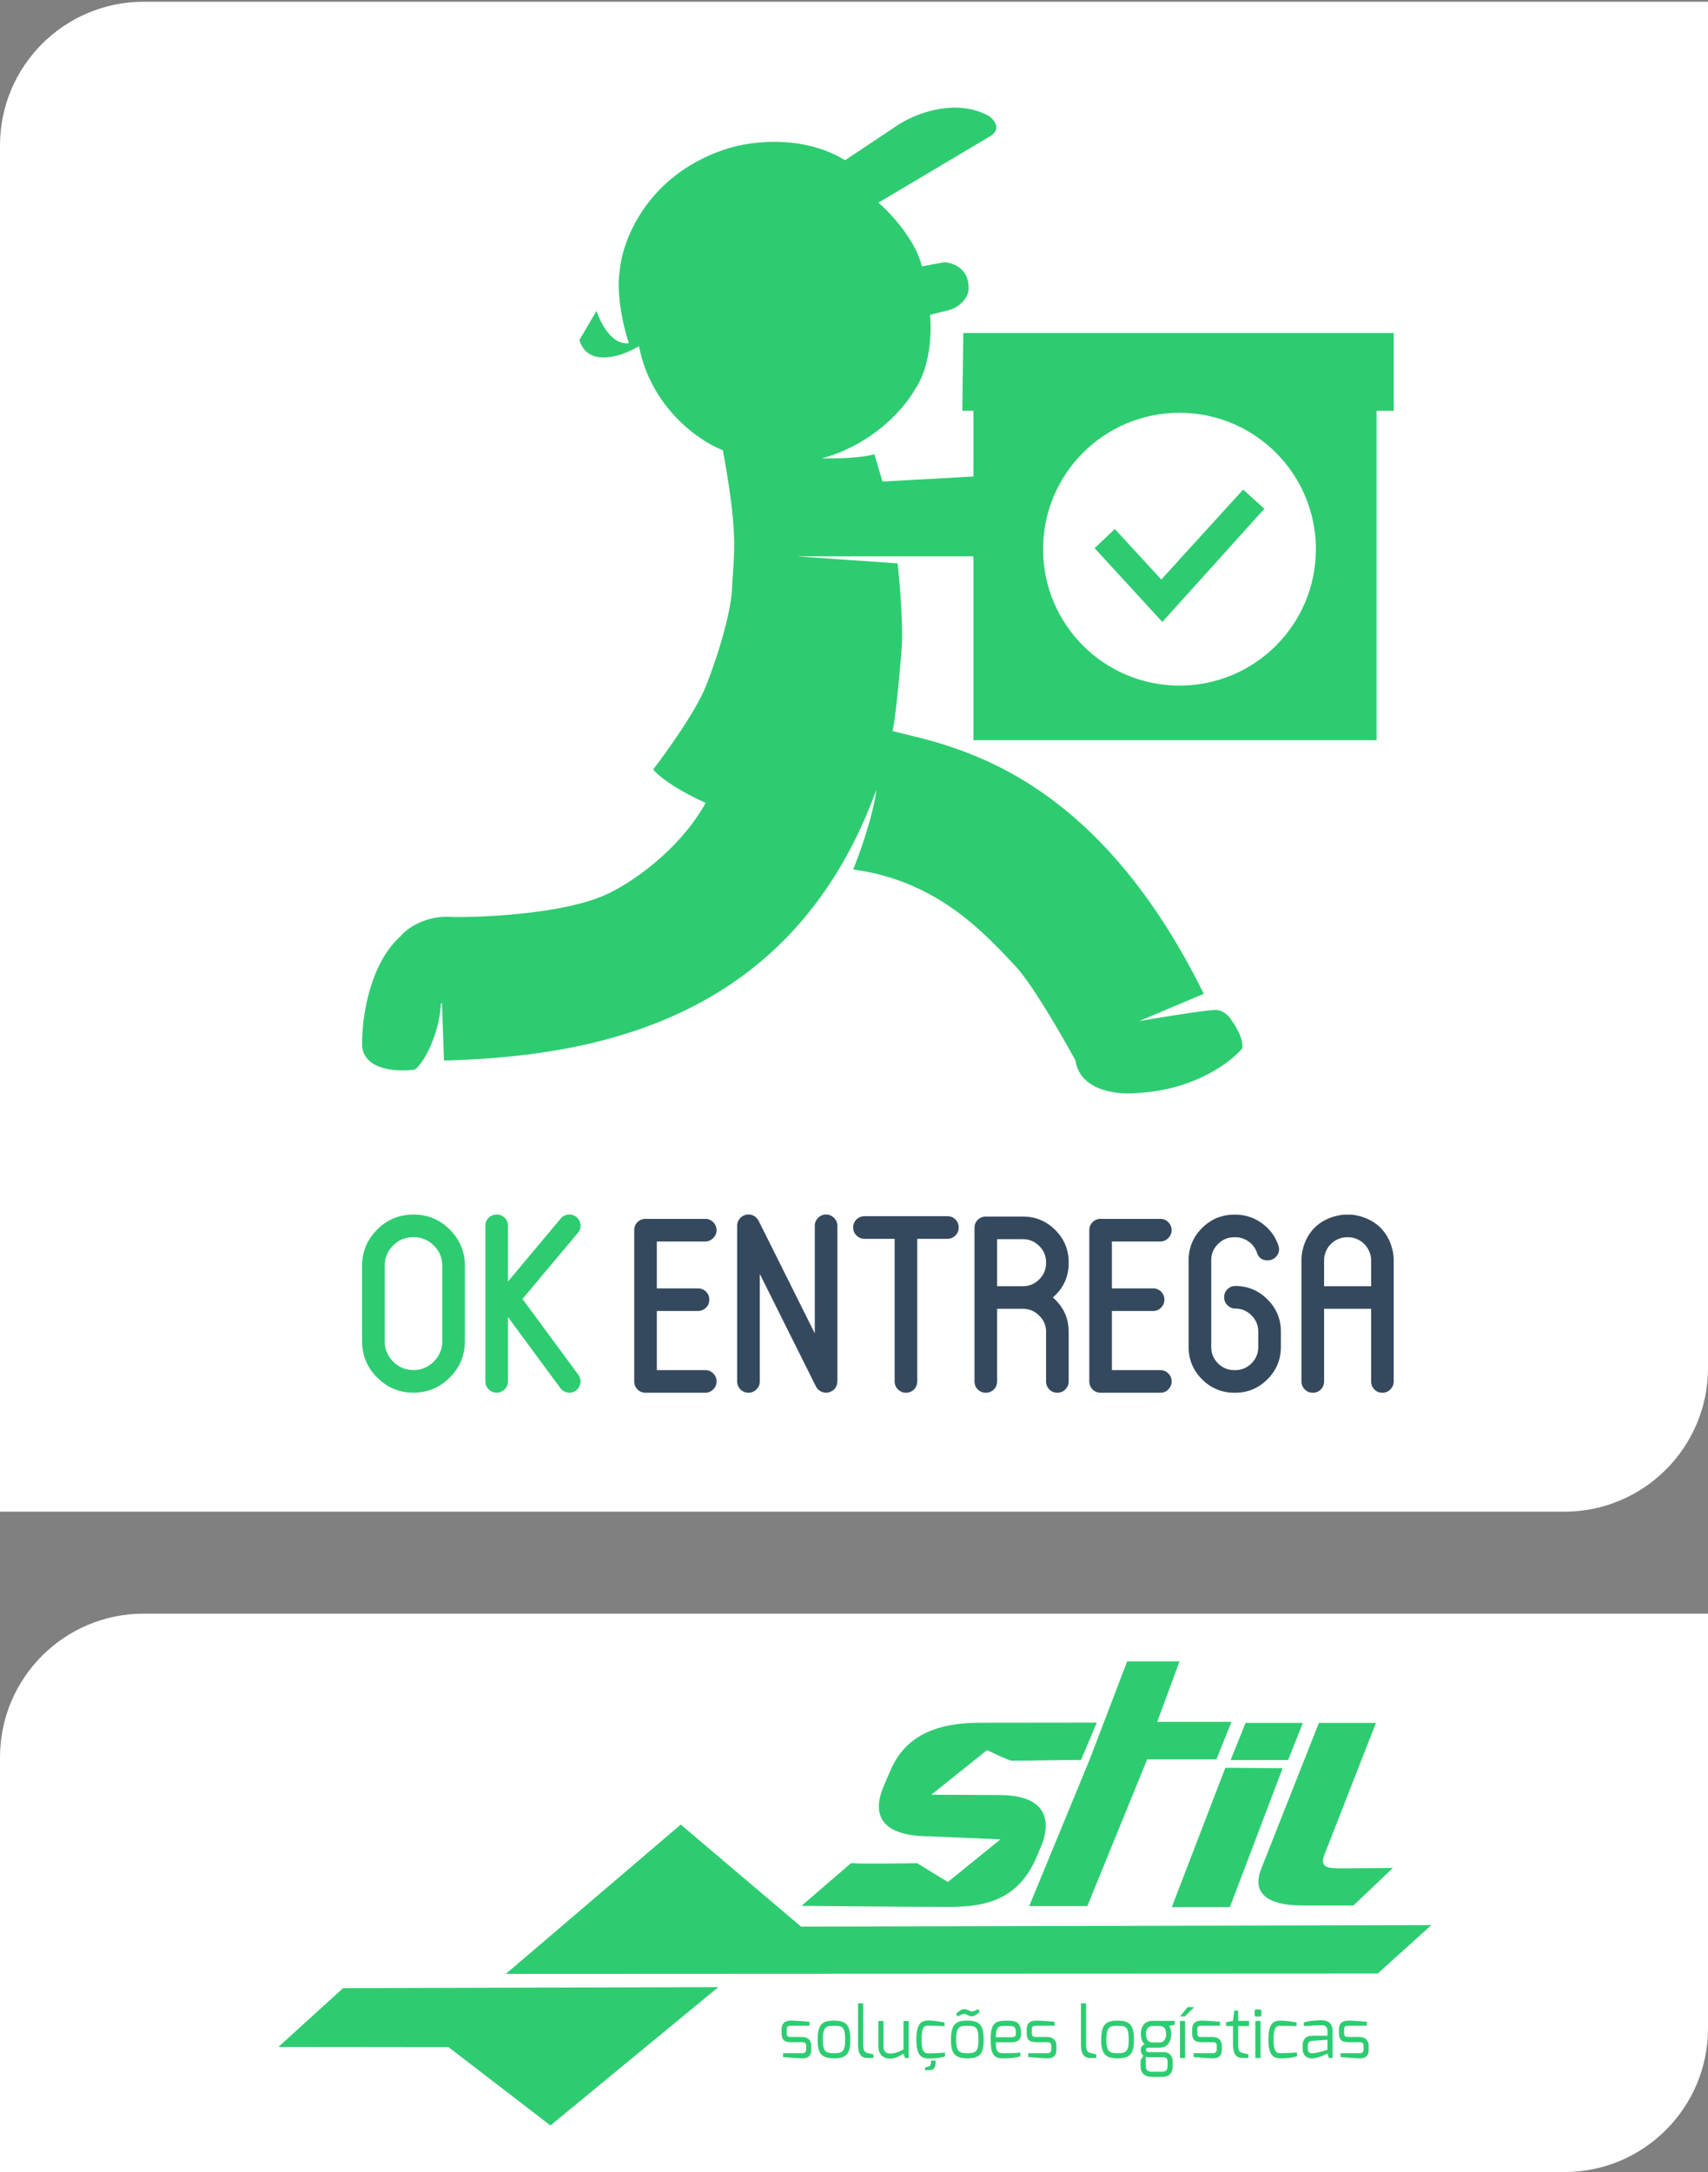<svg width="416" height="529" fill="none" xmlns="http://www.w3.org/2000/svg">
  <rect width="100%" height="100%" fill="#808080" stroke="none"/>
  <path d="M0 35.424c0-19.33 15.67-35 35-35h381v332.744c0 19.33-15.67 35-35 35H0V35.424zM0 428c0-19.33 15.67-35 35-35h381v101c0 19.33-15.67 35-35 35H0V428z" fill="#fff"/>
  <path d="M287.287 404.624l-5.423 14.725h18.084l-3.677 9.137h-16.863l-14.577 35.741h-14.156l14.734-35.741 9.123-23.862h12.755zm26.453 24.032l3.586-9.055h-13.963l-3.626 9.055h14.003zm-15.294 1.88l-13.051 33.943h14.156l12.846-33.828-13.951-.115zm22.786-10.934h13.898l-12.615 32.264c-1.252 3.218 1.595 3.158 4.079 3.158l12.641-.075-9.587 9.13H317.27c-7.284 0-12.772-2.158-10.057-9.026l14.019-35.451zm-68.698 32.526l1.075-2.561c2.06-4.935 2.436-12.381-10.168-12.381l-16.595-.087 13.555-10.87s5.238 2.583 6.049 2.583c5.667 0 12.058-.186 16.847-.178l3.84-9.096s-17.554.034-28.475.034c-9.595 0-17.871 2.573-21.717 11.462l-1.645 3.818c-1.488 3.451-4.449 12.387 11.221 12.387l17.144.733-12.799 10.39-7.483-4.592c-.579.019-12.776.242-16.112 0l-12.047 10.389s22.87.26 36.034.26c8.548.002 16.794-1.567 21.276-12.291zm-62.181 42.23c0-1.395.596-2.246 2.349-2.246.885 0 3.559.187 4.445.273v.97h-4.445c-1.09 0-1.09.425-1.09 1.003v.782c0 .936.46.969 1.09.969h2.691c1.482 0 2.213.919 2.213 2.195v.834c0 1.853-1.123 2.176-2.213 2.176-.835 0-4.02-.254-4.666-.323v-.936h4.666s.953.102.953-.917v-.834c0-.595-.204-.936-.953-.936h-2.691c-1.599 0-2.349-.476-2.349-2.228v-.782zm12.773-2.246c3.046 0 3.983 1.139 3.983 4.729 0 3.35-.937 4.472-3.983 4.472-3.047 0-3.987-1.241-3.987-4.472 0-3.691 1.023-4.729 3.987-4.729zm0 7.943c1.836 0 2.723-.238 2.723-3.214 0-3.232-.732-3.47-2.723-3.47-1.909 0-2.725.221-2.725 3.47-.001 3.01.97 3.214 2.725 3.214zm5.856-12.143h1.262v10.104c0 1.479.391 1.819.969 1.955 0 0 1.397.357 1.515.357v.902h-1.499c-1.311 0-2.248-.817-2.248-3.214v-10.104h.001zm4.94 4.288h1.26v6.292c0 1.123.664 1.633 1.533 1.633 1.363 0 2.025-.34 3.338-.97v-6.957h1.258v9.031h-.885l-.373-1.055c-1.041.597-1.959 1.209-3.338 1.209-1.805 0-2.793-1.395-2.793-2.892V492.2zm12.242-.121c.887 0 2.692.256 3.883.477v.919s-2.366-.137-3.883-.137c-1.02 0-1.719.221-1.719 3.435 0 2.603.495 3.318 1.719 3.318 1.568 0 4.002-.188 4.002-.188v.953c-1.377.39-2.587.477-4.002.493-1.685 0-2.98-.679-2.98-4.644 0-3.946 1.244-4.626 2.98-4.626zm.052 11.209c.478-.204.545-.782.545-1.429h1.141c0 1.736-.357 2.314-1.72 2.314h-.869v-.629l.903-.256zm9.384-11.176c3.047 0 3.982 1.139 3.982 4.729 0 3.35-.935 4.472-3.982 4.472-3.049 0-3.986-1.241-3.986-4.472 0-3.691 1.021-4.729 3.986-4.729zm-.716-2.806c.854.051 1.346.579 1.823.596.409.018 1.006-.323 1.551-.611l.373.713c-.561.426-1.242 1.107-1.958 1.073-.954-.052-1.208-.596-1.822-.58-.749.017-.988.357-1.618.596l-.357-.697c.68-.562 1.311-1.09 2.008-1.09zm.716 10.749c1.839 0 2.725-.238 2.725-3.214 0-3.232-.733-3.47-2.725-3.47-1.909 0-2.725.221-2.725 3.47 0 3.01.97 3.214 2.725 3.214zm9.636-7.925c2.131 0 3.458.205 3.458 3.197 0 1.31-.698 2.076-2.333 2.076h-3.814c0 2.126.391 2.652 1.718 2.652 1.567 0 2.982.018 4.258-.17v.953c-1.379.391-2.844.475-4.258.475-2.298 0-2.98-1.105-2.98-4.643.001-4.03 1.159-4.54 3.951-4.54zm1.126 4.031c.749 0 1.072-.273 1.072-.834 0-1.786-.339-1.939-2.178-1.939-1.925 0-2.708.018-2.708 2.773h3.814zm3.695-1.803c0-1.395.597-2.246 2.349-2.246.886 0 3.56.187 4.444.273v.97h-4.444c-1.089 0-1.089.425-1.089 1.003v.782c0 .936.459.969 1.089.969h2.69c1.483 0 2.215.919 2.215 2.195v.834c0 1.853-1.125 2.176-2.215 2.176-.832 0-4.017-.254-4.665-.323v-.936h4.665s.953.102.953-.917v-.834c0-.595-.204-.936-.953-.936h-2.69c-1.6 0-2.349-.476-2.349-2.228v-.782zm13.216-6.446h1.259v10.104c0 1.479.392 1.819.971 1.955 0 0 1.396.357 1.515.357v.902h-1.497c-1.314 0-2.249-.817-2.249-3.214v-10.104h.001zm8.923 4.2c3.048 0 3.984 1.139 3.984 4.729 0 3.35-.936 4.472-3.984 4.472s-3.986-1.241-3.986-4.472c0-3.691 1.022-4.729 3.986-4.729zm0 7.943c1.839 0 2.724-.238 2.724-3.214 0-3.232-.732-3.47-2.724-3.47-1.907 0-2.725.221-2.725 3.47-.001 3.01.97 3.214 2.725 3.214zm6.657-2.192c-.75-.477-.988-1.582-.988-2.483 0-2.16 1.125-3.215 2.945-3.215h5.312v.953l-1.378.305c.189.358.528.715.528 1.957 0 1.02-.391 3.316-2.81 3.316h-2.656c-.272 0-.698.069-.698.51s.32.579.698.579h3.629c1.405 0 2.195.936 2.195 2.347v1.071c0 1.02-.324 2.62-2.554 2.62h-2.554c-1.6 0-2.725-.852-2.725-2.62v-1.445l.681-1.106c-.477-.34-.629-.919-.629-1.378 0-.561.306-1.276 1.004-1.411zm1.669 6.702h2.554c1.004 0 1.294-.561 1.294-1.362v-.987c0-.798-.176-1.173-1.158-1.173h-3.389c-.528 0-.766-.137-.766-.137v2.296c0 1.244.869 1.363 1.465 1.363zm.17-7.128h1.669c1.363 0 1.687-1.259 1.651-2.058-.051-1.191-.324-1.957-1.668-1.957h-1.534c-1.396 0-1.685 1.02-1.685 1.957.001.834.255 2.058 1.567 2.058zm6.693-5.237h1.259v9.03h-1.259v-9.03zm1.866-3.369h1.616l-2.264 2.263h-1.177l1.825-2.263zm1.096 5.527c0-1.395.596-2.246 2.351-2.246.885 0 3.558.187 4.444.273v.97h-4.444c-1.09 0-1.09.425-1.09 1.003v.782c0 .936.46.969 1.09.969h2.69c1.482 0 2.215.919 2.215 2.195v.834c0 1.853-1.126 2.176-2.215 2.176-.834 0-4.019-.254-4.666-.323v-.936h4.666s.952.102.952-.917v-.834c0-.595-.204-.936-.952-.936h-2.69c-1.601 0-2.351-.476-2.351-2.228v-.782zm8.278-1.871l1.686-.305.307-2.517h.952v2.517h2.64v1.259h-2.64v4.558c0 1.48.392 1.82.971 1.956 0 0 1.396.358 1.515.358v.901h-1.499c-1.311 0-2.248-.817-2.248-3.215v-4.559h-1.686v-.953h.002zm6.947-2.67c0-.254.136-.424.409-.424h.851c.257 0 .394.186.394.424v.919c0 .255-.155.391-.394.391h-.851c-.239 0-.409-.152-.409-.391v-.919zm.17 2.381h1.261v9.031h-1.261v-9.031zm6.165-.086c.885 0 2.691.221 3.882.443v.919s-2.366-.103-3.882-.103c-1.022 0-1.721.187-1.721 3.402 0 2.602.494 3.282 1.721 3.282 1.567 0 4.001-.186 4.001-.186v.952c-1.378.391-2.587.477-4.001.492-1.686 0-2.979-.647-2.979-4.609 0-3.945 1.242-4.592 2.979-4.592zm5.363 5.937c0-1.361.853-2.262 2.265-2.262 0 0 3.78.017 3.78 0 0 0 .017-1.123 0-1.139 0-1.038-.544-1.395-1.396-1.395-1.227 0-2.707.086-4.36.205v-.918c1.209-.34 2.725-.494 4.41-.511 1.414-.016 2.606.748 2.606 2.62v6.582h-.936l-.324-1.088c-.033 0-2.232 1.191-3.78 1.191-1.244 0-2.265-.8-2.265-2.246v-1.039zm2.265 2.024c1.363 0 3.78-.867 3.78-.867v-2.433l-3.78.273c-.731.068-1.003.561-1.003 1.105v.852c0 .815.424 1.07 1.003 1.07zm6.576-5.715c0-1.395.594-2.246 2.348-2.246.886 0 3.56.187 4.445.273v.97h-4.445c-1.089 0-1.089.425-1.089 1.003v.782c0 .936.459.969 1.089.969h2.692c1.481 0 2.212.919 2.212 2.195v.834c0 1.853-1.124 2.176-2.212 2.176-.835 0-4.018-.254-4.667-.323v-.936h4.667s.953.102.953-.917v-.834c0-.595-.204-.936-.953-.936h-2.692c-1.6 0-2.348-.476-2.348-2.228v-.782zm-258.304 4.17l15.757-14.325 91.404-.247-40.903 33.694-24.829-19.077-41.429-.045z" fill="#2ECC71"/>
  <path d="M348.608 468.862l-13.031 11.779-212.379.096 42.605-36.368 29.302 24.851 153.503-.358z" fill="#2ECC71"/>
  <path d="M159.977 333.689V319.29h10.012c.765 0 1.423-.275 1.973-.824.53-.53.795-1.178.795-1.944 0-.765-.265-1.413-.795-1.943a2.744 2.744 0 00-1.973-.795h-10.012v-11.426h11.779c.765 0 1.413-.274 1.943-.824.55-.53.825-1.178.825-1.943 0-.746-.275-1.394-.825-1.944-.53-.53-1.178-.795-1.943-.795h-14.517c-.766 0-1.424.265-1.973.795-.53.55-.795 1.198-.795 1.944v36.837c0 .765.265 1.423.795 1.973.549.53 1.207.795 1.973.795h14.517c.765 0 1.413-.265 1.943-.795.55-.55.825-1.208.825-1.973 0-.746-.275-1.394-.825-1.944-.53-.53-1.178-.795-1.943-.795h-11.779zm43.949 2.886c.02-.157.03-.206.03-.147V298.56c0-.766-.275-1.414-.825-1.944a2.598 2.598 0 00-1.943-.824c-.766 0-1.414.275-1.944.824-.53.53-.795 1.178-.795 1.944v26.178l-13.692-27.444c-.02 0-.03-.02-.03-.059-.019-.02-.039-.03-.059-.03a1.01 1.01 0 00-.206-.324v-.029c-.569-.707-1.286-1.06-2.149-1.06-.766 0-1.424.275-1.973.824-.53.53-.795 1.178-.795 1.944v37.868c0 .765.265 1.413.795 1.943a2.69 2.69 0 001.973.825c.746 0 1.393-.275 1.943-.825.53-.53.795-1.178.795-1.943V310.25l13.693 27.444a2.71 2.71 0 001.619 1.355c.707.235 1.404.176 2.091-.177.785-.393 1.266-1.031 1.443-1.914v-.059c.019-.098.029-.206.029-.324zm6.641-40.371c-.766 0-1.423.265-1.973.795-.53.55-.795 1.198-.795 1.944 0 .765.265 1.413.795 1.943.55.55 1.207.825 1.973.825h7.332v34.717c0 .765.275 1.423.825 1.973.53.53 1.178.795 1.943.795.746 0 1.394-.265 1.944-.795.53-.55.795-1.208.795-1.973v-34.717h7.361c.766 0 1.414-.275 1.944-.825.53-.53.795-1.178.795-1.943 0-.746-.265-1.394-.795-1.944-.53-.53-1.178-.795-1.944-.795h-20.2zm0 0c-.766 0-1.423.265-1.973.795-.53.55-.795 1.198-.795 1.944 0 .765.265 1.413.795 1.943.55.55 1.207.825 1.973.825h7.332v34.717c0 .765.275 1.423.825 1.973.53.53 1.178.795 1.943.795.746 0 1.394-.265 1.944-.795.53-.55.795-1.208.795-1.973v-34.717h7.361c.766 0 1.414-.275 1.944-.825.53-.53.795-1.178.795-1.943 0-.746-.265-1.394-.795-1.944-.53-.53-1.178-.795-1.944-.795h-20.2zm32.289 5.595h6.272c1.55 0 2.876.55 3.975 1.649 1.119 1.099 1.678 2.424 1.678 3.975v.177c0 1.57-.559 2.905-1.678 4.005-1.099 1.099-2.425 1.649-3.975 1.649h-6.272v-11.455zm17.432 5.624c0-3.062-1.09-5.683-3.269-7.862-2.179-2.179-4.809-3.268-7.891-3.268h-9.011c-.766 0-1.423.265-1.973.795-.53.53-.795 1.177-.795 1.943v37.397c0 .765.265 1.423.795 1.973.55.53 1.207.795 1.973.795.746 0 1.394-.265 1.943-.795.531-.55.796-1.208.796-1.973V318.76h6.272c1.55 0 2.876.55 3.975 1.649 1.119 1.099 1.678 2.424 1.678 3.975v12.044c0 .765.265 1.423.795 1.973.53.53 1.178.795 1.944.795.765 0 1.413-.265 1.943-.795.55-.55.825-1.208.825-1.973v-12.044c0-3.357-1.286-6.154-3.858-8.392 2.572-2.218 3.858-5.016 3.858-8.392v-.177zm10.527 26.266V319.29h10.012c.766 0 1.423-.275 1.973-.824.53-.53.795-1.178.795-1.944 0-.765-.265-1.413-.795-1.943a2.743 2.743 0 00-1.973-.795h-10.012v-11.426h11.779c.766 0 1.413-.274 1.943-.824.55-.53.825-1.178.825-1.943 0-.746-.275-1.394-.825-1.944-.53-.53-1.177-.795-1.943-.795h-14.517c-.766 0-1.423.265-1.973.795-.53.55-.795 1.198-.795 1.944v36.837c0 .765.265 1.423.795 1.973.55.53 1.207.795 1.973.795h14.517c.766 0 1.413-.265 1.943-.795.55-.55.825-1.208.825-1.973 0-.746-.275-1.394-.825-1.944-.53-.53-1.177-.795-1.943-.795h-11.779zm30.022-20.494a2.713 2.713 0 00-1.914.824 2.658 2.658 0 00-.766 1.914c0 .746.255 1.384.766 1.914.53.55 1.168.835 1.914.854 1.55 0 2.875.55 3.975 1.649 1.099 1.099 1.649 2.425 1.649 3.975v3.711c0 1.57-.55 2.905-1.649 4.004-1.1 1.1-2.425 1.649-3.975 1.649h-.177c-1.571 0-2.906-.549-4.005-1.649-1.099-1.099-1.649-2.434-1.649-4.004v-21.084c0-1.551.55-2.876 1.649-3.975 1.099-1.099 2.434-1.649 4.005-1.649h.177c1.217 0 2.316.353 3.298 1.06a5.408 5.408 0 012.031 2.768c.413 1.197 1.276 1.796 2.592 1.796.922 0 1.668-.373 2.238-1.119.549-.765.677-1.58.382-2.444-.746-2.238-2.081-4.054-4.004-5.447-1.944-1.414-4.123-2.121-6.537-2.121h-.177c-3.082 0-5.713 1.09-7.892 3.269-2.179 2.179-3.268 4.8-3.268 7.862v21.084c0 3.082 1.089 5.712 3.268 7.891 2.179 2.179 4.81 3.269 7.892 3.269h.177c3.062 0 5.683-1.09 7.862-3.269 2.179-2.179 3.268-4.809 3.268-7.891v-3.711c0-3.062-1.079-5.673-3.239-7.832-2.159-2.179-4.77-3.279-7.833-3.298h-.058zm21.658.059v-6.302c0-.746.147-1.462.442-2.149.019-.059.029-.079.029-.059.196-.491.461-.943.795-1.355.02 0 .039-.01.059-.029 0-.02.01-.04.029-.059.177-.197.373-.393.589-.589.099-.098.157-.147.177-.147.118-.099.236-.187.353-.265.099-.079.226-.157.383-.236.098-.059.236-.128.412-.206a7.44 7.44 0 01.383-.177l.295-.088c.216-.079.441-.138.677-.177.039 0 .118-.01.236-.029.274-.04.52-.059.736-.059h.265c.216 0 .461.019.736.059.118.019.196.029.235.029.236.039.462.098.678.177.019 0 .108.029.265.088l.412.177.412.206c.138.079.265.157.383.236.118.078.236.166.353.265.04.039.099.088.177.147.216.196.412.392.589.589.059.078.079.108.059.088.334.412.608.864.824 1.355l.03.059c.294.687.442 1.403.442 2.149v6.302h-11.455zm16.402-9.777c0-.039-.01-.068-.03-.088-1.217-3.592-3.632-5.948-7.244-7.067-.019 0-.039-.01-.059-.029a49.47 49.47 0 00-.912-.236h-.118a.221.221 0 00-.089-.029 11.227 11.227 0 00-.854-.148l-.235-.029c-.373-.02-.717-.03-1.031-.03h-.206c-.314 0-.667.01-1.06.03l-.206.029c-.295.04-.579.089-.854.148a.455.455 0 00-.118.029h-.088c-.314.078-.618.157-.913.236a.235.235 0 01-.088.029c-3.612 1.119-6.027 3.475-7.244 7.067.039-.098.029-.049-.03.147a11.293 11.293 0 00-.53 3.416v29.476c0 .765.265 1.423.795 1.973.55.53 1.208.795 1.973.795.746 0 1.394-.265 1.944-.795.53-.55.795-1.208.795-1.973V318.76h11.455v17.668c0 .765.265 1.423.795 1.973.53.53 1.177.795 1.943.795s1.413-.265 1.943-.795c.55-.55.825-1.208.825-1.973v-29.476c0-1.158-.187-2.297-.559-3.416v-.059z" fill="#34495E"/>
  <path d="M100.707 301.308c-1.944 0-3.593.677-4.947 2.032-1.374 1.374-2.062 3.023-2.062 4.947v18.374c0 1.924.688 3.573 2.062 4.947 1.354 1.374 3.003 2.061 4.947 2.061 1.924 0 3.573-.687 4.947-2.061 1.374-1.374 2.061-3.023 2.061-4.947v-18.374c0-1.924-.687-3.573-2.061-4.947-1.374-1.355-3.023-2.032-4.947-2.032zm0 37.868c-3.455 0-6.4-1.227-8.834-3.681-2.454-2.434-3.681-5.379-3.681-8.834v-18.374c0-3.436 1.227-6.38 3.68-8.834 2.435-2.434 5.38-3.652 8.835-3.652 3.455 0 6.399 1.218 8.834 3.652 2.453 2.454 3.68 5.398 3.68 8.834v18.374c0 3.455-1.227 6.4-3.68 8.834-2.435 2.454-5.379 3.681-8.834 3.681zm26.546-22.821l13.487-16.078a2.6 2.6 0 00.647-1.973 2.634 2.634 0 00-.942-1.855c-.569-.491-1.237-.706-2.002-.648a2.633 2.633 0 00-1.855.943l-12.868 15.371V298.54c0-.766-.265-1.414-.795-1.944-.55-.53-1.198-.795-1.944-.795-.766 0-1.423.265-1.973.795-.53.53-.795 1.178-.795 1.944v37.868c0 .765.265 1.413.795 1.943.55.55 1.207.825 1.973.825.746 0 1.394-.275 1.944-.825.53-.53.795-1.178.795-1.943v-15.636l12.75 17.285c.451.608 1.05.972 1.796 1.089a2.604 2.604 0 002.032-.5 2.716 2.716 0 001.06-1.796 2.6 2.6 0 00-.501-2.032l-13.604-18.463zm-26.254-55.853c1.969-1.231 5.906-8.121 6.398-15.996l.247-.246.492 14.027c38.389-.985 85.145-10.582 105.324-65.951-.787 6.3-4.101 15.585-5.66 19.441 20.672 2.707 32.238 15.831 39.62 23.624 4.134 4.528 11.402 17.144 14.519 22.886 1.181 7.678 10.828 8.449 15.504 7.875 13.583-.788 22.393-7.547 25.1-10.828.394-2.166-1.476-5.332-2.461-6.644-1.378-2.363-3.363-2.789-4.183-2.707-2.166 0-13.207 1.804-18.456 2.707l15.749-6.645c-26.823-54.385-60.783-60.291-75.794-63.982.787-3.544 1.804-14.929 2.214-20.179.394-5.709-.492-16.16-.984-20.671l-24.608-1.723h43.065v44.788h98.188v-80.224h4.183V81.105H234.624l-.246 18.949h2.707v15.995l-22.148 1.231-1.969-6.644c-3.544.984-10.007 1.066-12.796.984 12.599-3.347 20.343-12.55 22.64-16.734 3.937-5.709 4.101-14.519 3.691-18.21l3.937-.984c3.741-.788 5.168-3.446 5.414-4.676.591-5.513-3.691-7.055-5.906-7.137l-5.414.985c-1.575-6.497-7.711-13.043-10.582-15.504l27.316-16.241c2.756-1.772.82-4.02-.492-4.922-8.466-4.528-18.457-.246-22.394 2.46l-12.55 8.368c-11.025-6.694-24.445-4.43-29.777-2.461-18.702 6.497-24.526 22.23-25.1 29.284-.985 6.103 1.066 14.355 2.214 17.718-4.134.59-6.972-5.004-7.874-7.874l-4.184 7.136c2.166 6.89 10.582 3.855 14.519 1.477 2.953 15.158 14.847 23.214 20.425 25.346 3.938 21.41 2.625 24.691 2.215 34.206-.591 7.481-4.511 18.703-6.398 23.378-2.363 5.906-9.515 15.914-12.797 20.179 2.953 3.347 9.762 6.809 12.797 8.121-6.694 12.009-18.703 19.769-23.87 22.148-9.844 4.725-29.203 5.742-37.651 5.66-6.694-.591-11.32 2.871-12.797 4.675-7.875 7.088-9.515 20.836-9.351 26.824.59 5.906 8.777 6.234 12.796 5.66z" fill="#2ECC71"/>
  <circle cx="287.275" cy="133.755" r="33.221" fill="#fff"/>
  <path d="M271.526 128.834l-4.922 4.675 16.488 17.965 24.854-27.562-5.168-4.676-19.932 21.902-11.32-12.304z" fill="#2ECC71"/>
</svg>
